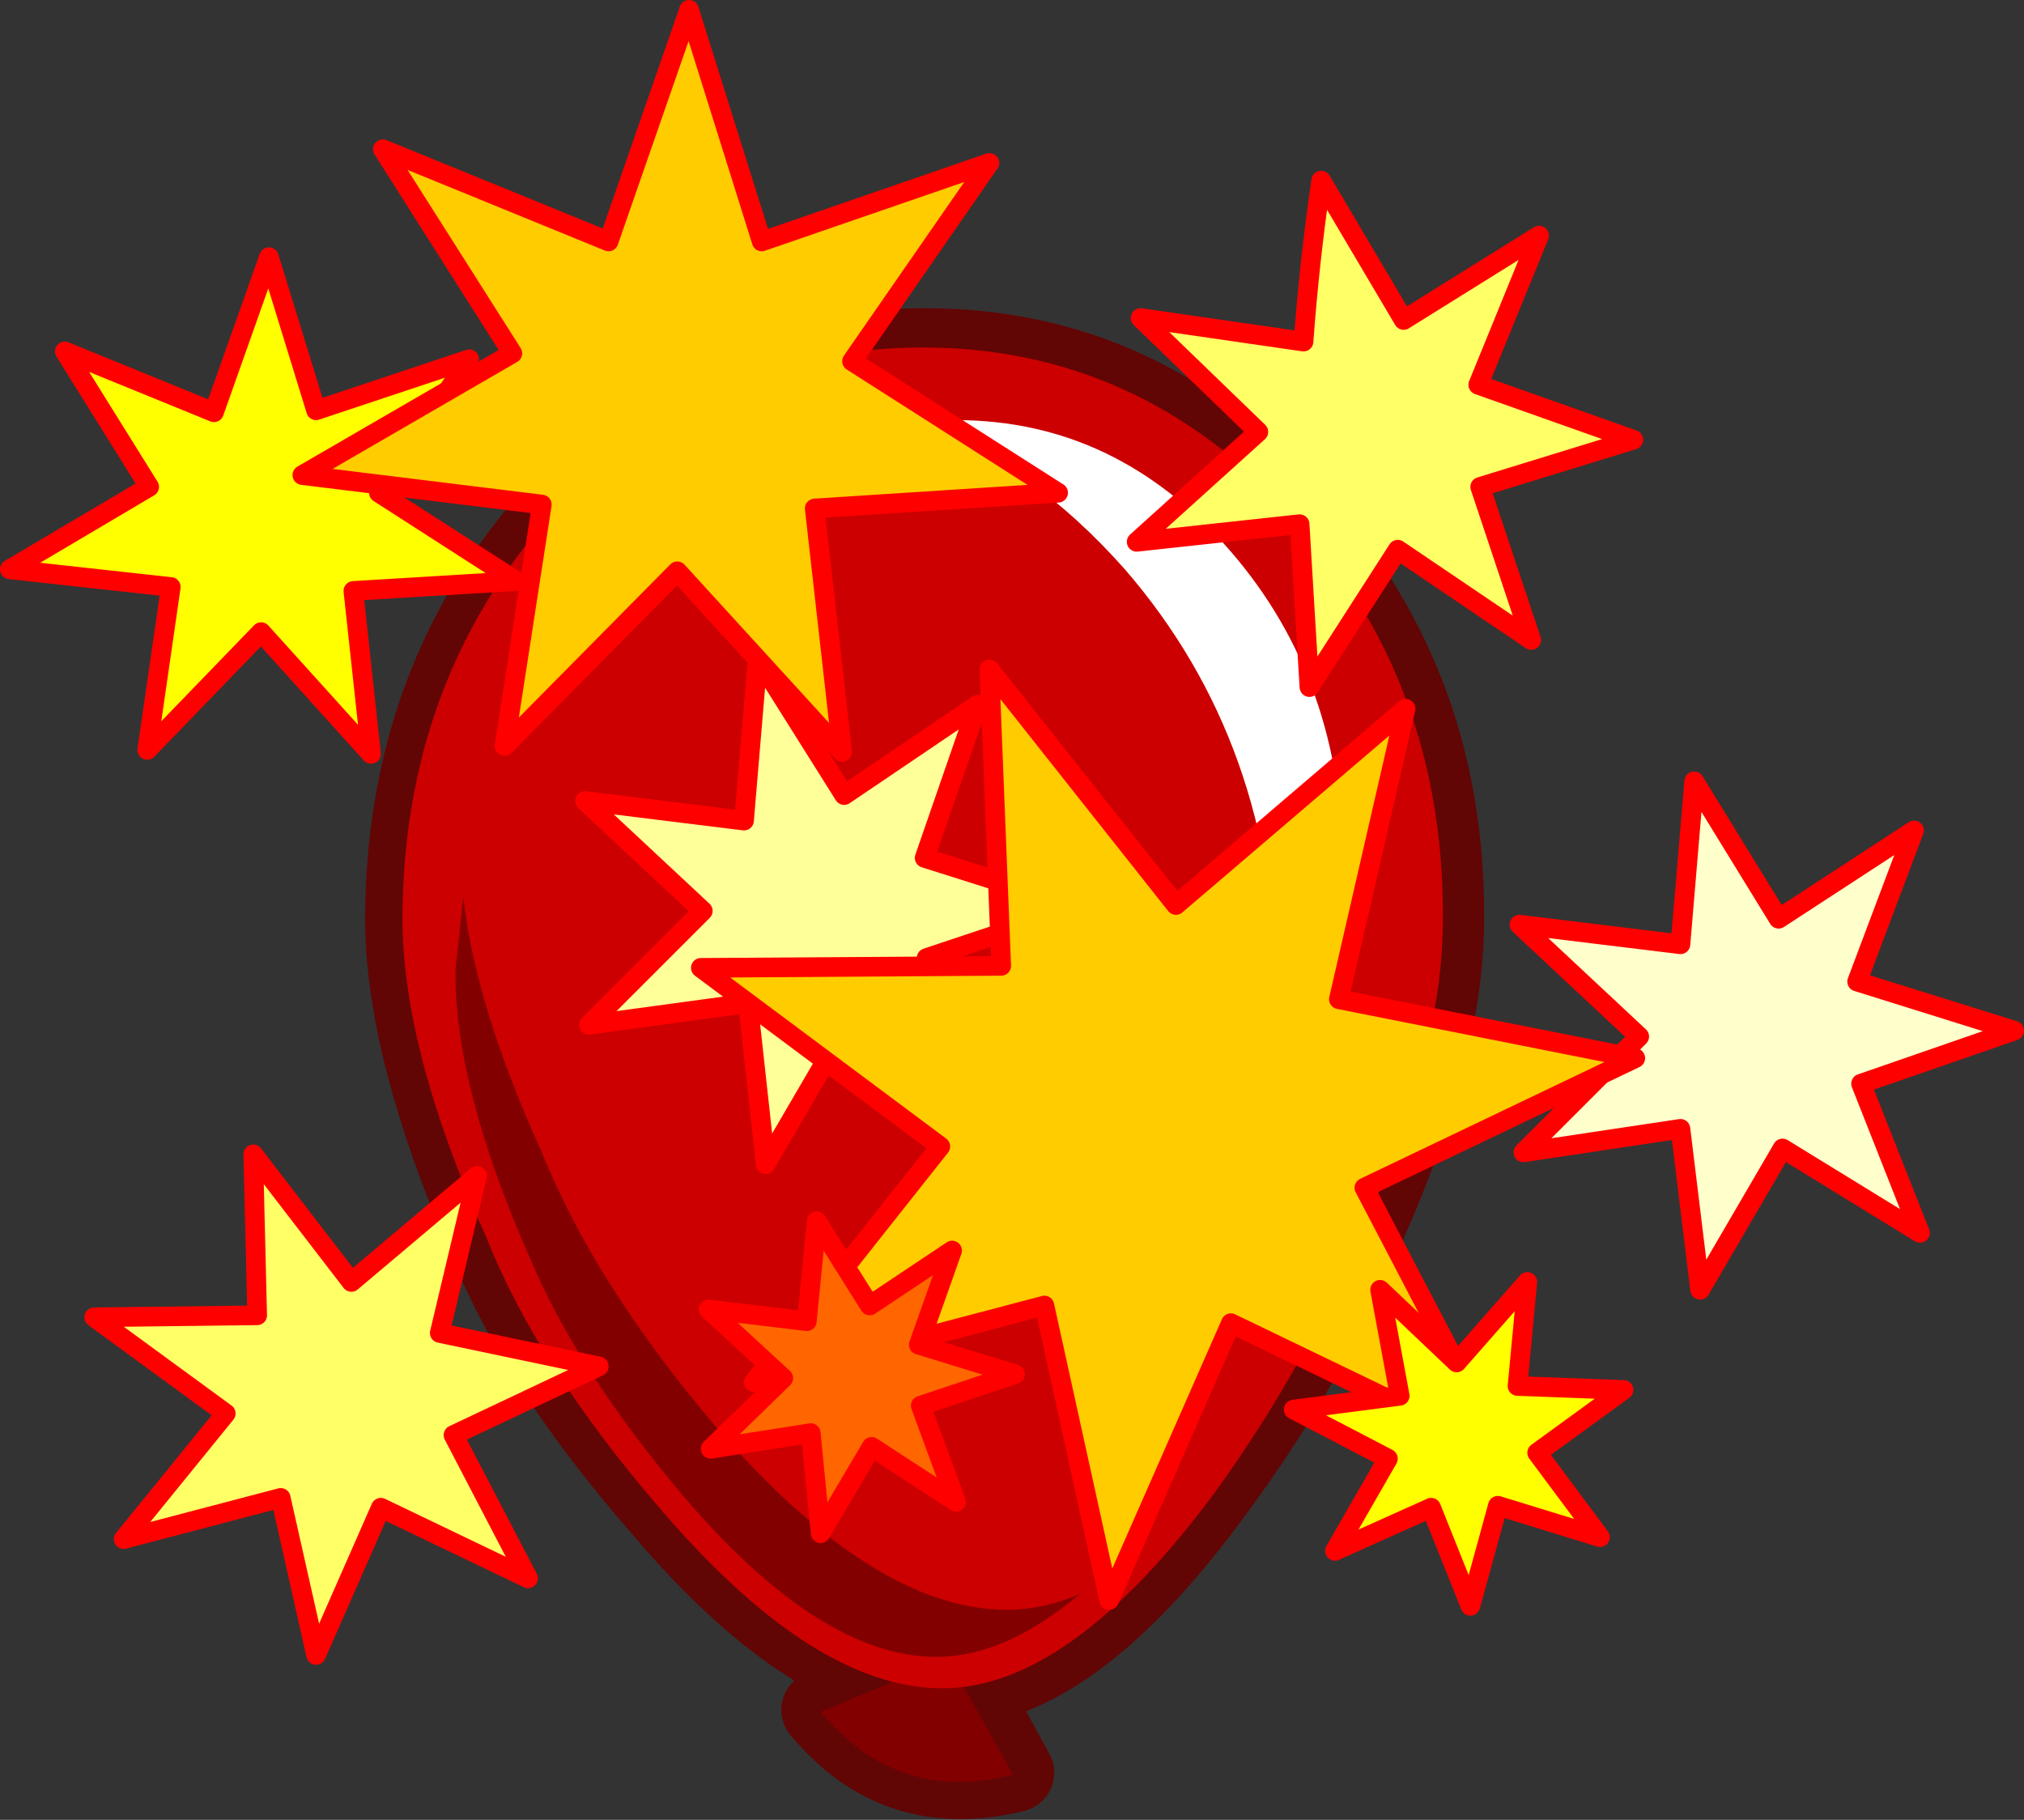 <?xml version="1.0" encoding="UTF-8" standalone="no"?>
<svg xmlns:xlink="http://www.w3.org/1999/xlink" height="46.35px" width="51.55px" xmlns="http://www.w3.org/2000/svg">
  <rect width="100%" height="100%" fill="#333333" stroke="none"/>
  <g transform="matrix(1.0, 0.0, 0.0, 1.0, 23.95, 26.25)">
    <path d="M-2.05 14.1 L-2.4 14.0 -2.2 14.0 -2.05 14.1" fill="#cc0000" fill-rule="evenodd" stroke="none"/>
    <path d="M12.85 -2.85 Q12.85 0.45 10.9 4.85 9.4 8.45 7.0 11.7 3.65 16.3 0.7 16.7 L1.9 18.9 Q-1.1 19.65 -3.05 17.3 L-1.15 16.6 Q-4.0 15.85 -7.15 12.1 -10.25 8.55 -11.55 5.3 -13.65 0.45 -13.65 -2.85 L-13.65 -2.95 Q-13.6 -8.95 -9.85 -13.15 -5.85 -17.4 -0.4 -17.4 5.1 -17.4 8.95 -13.15 12.85 -8.95 12.85 -2.95 L12.85 -2.85 Z" fill="none" stroke="#620505" stroke-linecap="round" stroke-linejoin="round" stroke-width="2.0"/>
    <path d="M0.2 16.0 L1.85 18.95 Q-1.1 19.7 -3.05 17.35 L0.2 16.0" fill="#830000" fill-rule="evenodd" stroke="none"/>
    <path d="M12.8 -2.85 Q12.8 0.5 10.85 4.85 9.35 8.5 7.0 11.75 3.3 16.75 0.05 16.75 -3.25 16.75 -7.2 12.1 -10.25 8.55 -11.55 5.3 -13.7 0.5 -13.7 -2.85 L-13.7 -2.95 Q-13.65 -8.95 -9.9 -13.15 -5.9 -17.4 -0.45 -17.4 5.05 -17.4 8.95 -13.15 12.8 -8.95 12.8 -2.95 L12.8 -2.85" fill="#cc0000" fill-rule="evenodd" stroke="none"/>
    <path d="M0.4 -15.55 Q4.5 -15.55 7.4 -12.2 10.25 -8.9 10.25 -4.15 L10.25 -4.05 Q10.25 -1.45 8.8 2.0 L7.6 4.75 Q8.55 1.65 8.55 -0.8 L8.55 -0.95 Q8.55 -7.3 4.7 -11.75 2.35 -14.4 -0.5 -15.5 L0.4 -15.55" fill="#ffffff" fill-rule="evenodd" stroke="none"/>
    <path d="M-5.75 10.05 Q-1.7 14.75 1.7 14.75 2.6 14.75 3.55 14.35 1.65 15.95 -0.1 15.95 -3.05 15.95 -6.55 11.85 -9.25 8.65 -10.45 5.8 -12.35 1.5 -12.35 -1.45 L-12.35 -1.55 -12.15 -3.4 Q-11.85 -0.65 -10.15 3.1 -8.8 6.45 -5.75 10.05" fill="#830000" fill-rule="evenodd" stroke="none"/>
    <path d="M-14.5 -7.05 L-17.3 -10.15 -20.2 -7.15 -19.6 -11.3 -23.7 -11.75 -20.15 -13.85 -22.3 -17.3 -18.5 -15.75 -17.1 -19.7 -15.9 -15.8 -12.0 -17.1 -14.3 -13.7 -10.8 -11.45 -14.95 -11.2 -14.5 -7.05" fill="#ffff00" fill-rule="evenodd" stroke="none"/>
    <path d="M-14.5 -7.05 L-17.3 -10.15 -20.2 -7.15 -19.6 -11.3 -23.7 -11.75 -20.15 -13.85 -22.3 -17.3 -18.5 -15.75 -17.1 -19.7 -15.9 -15.8 -12.0 -17.1 -14.3 -13.7 -10.8 -11.45 -14.95 -11.2 -14.5 -7.05 Z" fill="none" stroke="#ff0000" stroke-linecap="round" stroke-linejoin="round" stroke-width="0.5"/>
    <path d="M-15.9 15.9 L-16.8 11.9 -20.8 12.95 -18.2 9.75 -21.55 7.3 -17.4 7.25 -17.5 3.15 -15.0 6.4 -11.8 3.7 -12.75 7.7 -8.7 8.55 -12.4 10.3 -10.5 13.95 -14.25 12.15 -15.9 15.9" fill="#ffff66" fill-rule="evenodd" stroke="none"/>
    <path d="M-15.9 15.9 L-16.8 11.9 -20.8 12.95 -18.2 9.75 -21.55 7.3 -17.4 7.25 -17.5 3.15 -15.0 6.4 -11.8 3.7 -12.75 7.7 -8.7 8.55 -12.4 10.3 -10.5 13.95 -14.25 12.15 -15.9 15.9 Z" fill="none" stroke="#ff0000" stroke-linecap="round" stroke-linejoin="round" stroke-width="0.5"/>
    <path d="M27.35 0.0 L23.45 1.35 24.95 5.15 21.45 3.0 19.35 6.6 18.85 2.5 14.85 3.1 17.8 0.15 14.75 -2.7 18.85 -2.2 19.2 -6.35 21.35 -2.85 24.8 -5.1 23.35 -1.25 27.35 0.0" fill="#ffffcc" fill-rule="evenodd" stroke="none"/>
    <path d="M27.35 0.0 L23.45 1.35 24.95 5.15 21.45 3.0 19.35 6.6 18.85 2.5 14.85 3.1 17.8 0.15 14.75 -2.7 18.85 -2.2 19.2 -6.35 21.35 -2.85 24.8 -5.1 23.35 -1.25 27.35 0.0 Z" fill="none" stroke="#ff0000" stroke-linecap="round" stroke-linejoin="round" stroke-width="0.5"/>
    <path d="M5.0 -12.45 L8.1 -15.25 5.1 -18.15 9.25 -17.55 Q9.4 -19.6 9.7 -21.65 L11.8 -18.1 15.25 -20.25 13.7 -16.45 17.65 -15.05 13.75 -13.85 15.05 -9.95 11.65 -12.25 9.4 -8.75 9.15 -12.9 5.0 -12.45" fill="#ffff66" fill-rule="evenodd" stroke="none"/>
    <path d="M5.0 -12.45 L8.1 -15.25 5.1 -18.15 9.25 -17.55 Q9.4 -19.6 9.7 -21.65 L11.8 -18.1 15.25 -20.25 13.7 -16.45 17.65 -15.05 13.75 -13.85 15.05 -9.95 11.65 -12.25 9.4 -8.75 9.15 -12.9 5.0 -12.45 Z" fill="none" stroke="#ff0000" stroke-linecap="round" stroke-linejoin="round" stroke-width="0.5"/>
    <path d="M1.1 2.05 L-2.35 -0.2 -4.45 3.4 -4.9 -0.7 -8.95 -0.15 -6.05 -3.05 -9.05 -5.85 -5.0 -5.35 -4.65 -9.5 -2.45 -6.0 0.95 -8.3 -0.4 -4.4 3.55 -3.15 -0.35 -1.85 1.1 2.05" fill="#ffff99" fill-rule="evenodd" stroke="none"/>
    <path d="M1.1 2.05 L-2.35 -0.2 -4.45 3.4 -4.9 -0.7 -8.95 -0.15 -6.05 -3.05 -9.05 -5.85 -5.0 -5.35 -4.65 -9.5 -2.45 -6.0 0.95 -8.3 -0.4 -4.4 3.55 -3.15 -0.35 -1.85 1.1 2.05 Z" fill="none" stroke="#ff0000" stroke-linecap="round" stroke-linejoin="round" stroke-width="0.5"/>
    <path d="M4.3 14.5 L2.65 7.0 -4.75 8.95 0.0 2.95 -6.1 -1.6 1.55 -1.65 1.25 -9.2 6.0 -3.2 11.85 -8.2 10.15 -0.8 17.7 0.7 10.8 4.0 14.35 10.8 7.4 7.45 4.3 14.5" fill="#ffcc00" fill-rule="evenodd" stroke="none"/>
    <path d="M4.3 14.5 L2.65 7.0 -4.75 8.95 0.0 2.95 -6.1 -1.6 1.55 -1.65 1.25 -9.2 6.0 -3.2 11.85 -8.2 10.15 -0.8 17.7 0.7 10.8 4.0 14.35 10.8 7.4 7.45 4.3 14.5 Z" fill="none" stroke="#ff0000" stroke-linecap="round" stroke-linejoin="round" stroke-width="0.5"/>
    <path d="M-2.5 -7.1 L-6.7 -11.7 -11.1 -7.25 -10.15 -13.4 -16.25 -14.15 -10.9 -17.25 -14.2 -22.45 -8.45 -20.1 -6.4 -26.0 -4.55 -20.1 1.25 -22.1 -2.25 -17.05 3.0 -13.7 -3.2 -13.3 -2.5 -7.1" fill="#ffcc00" fill-rule="evenodd" stroke="none"/>
    <path d="M-2.5 -7.1 L-6.7 -11.7 -11.1 -7.25 -10.15 -13.4 -16.25 -14.15 -10.9 -17.25 -14.2 -22.45 -8.45 -20.1 -6.4 -26.0 -4.55 -20.1 1.25 -22.1 -2.25 -17.05 3.0 -13.7 -3.2 -13.3 -2.5 -7.1 Z" fill="none" stroke="#ff0000" stroke-linecap="round" stroke-linejoin="round" stroke-width="0.5"/>
    <path d="M0.4 12.0 L-1.75 10.6 -3.05 12.8 -3.3 10.25 -5.85 10.65 -4.0 8.85 -5.9 7.1 -3.4 7.4 -3.15 4.85 -1.8 7.0 0.3 5.6 -0.55 8.0 1.9 8.75 -0.5 9.55 0.4 12.0" fill="#ff6600" fill-rule="evenodd" stroke="none"/>
    <path d="M0.4 12.0 L-1.75 10.6 -3.05 12.8 -3.3 10.25 -5.85 10.65 -4.0 8.85 -5.9 7.1 -3.4 7.4 -3.15 4.85 -1.8 7.0 0.3 5.6 -0.55 8.0 1.9 8.75 -0.5 9.55 0.4 12.0 Z" fill="none" stroke="#ff0000" stroke-linecap="round" stroke-linejoin="round" stroke-width="0.5"/>
    <path d="M16.8 12.9 L14.2 12.1 13.5 14.65 12.5 12.15 10.05 13.25 11.4 10.9 9.0 9.65 11.7 9.3 11.2 6.6 13.15 8.45 14.95 6.4 14.7 9.05 17.4 9.15 15.2 10.75 16.8 12.9" fill="#ffff00" fill-rule="evenodd" stroke="none"/>
    <path d="M16.8 12.9 L14.2 12.1 13.5 14.65 12.5 12.15 10.05 13.25 11.4 10.9 9.0 9.65 11.7 9.3 11.2 6.6 13.15 8.45 14.95 6.4 14.7 9.05 17.4 9.15 15.2 10.75 16.8 12.9 Z" fill="none" stroke="#ff0000" stroke-linecap="round" stroke-linejoin="round" stroke-width="0.5"/>
  </g>
</svg>
